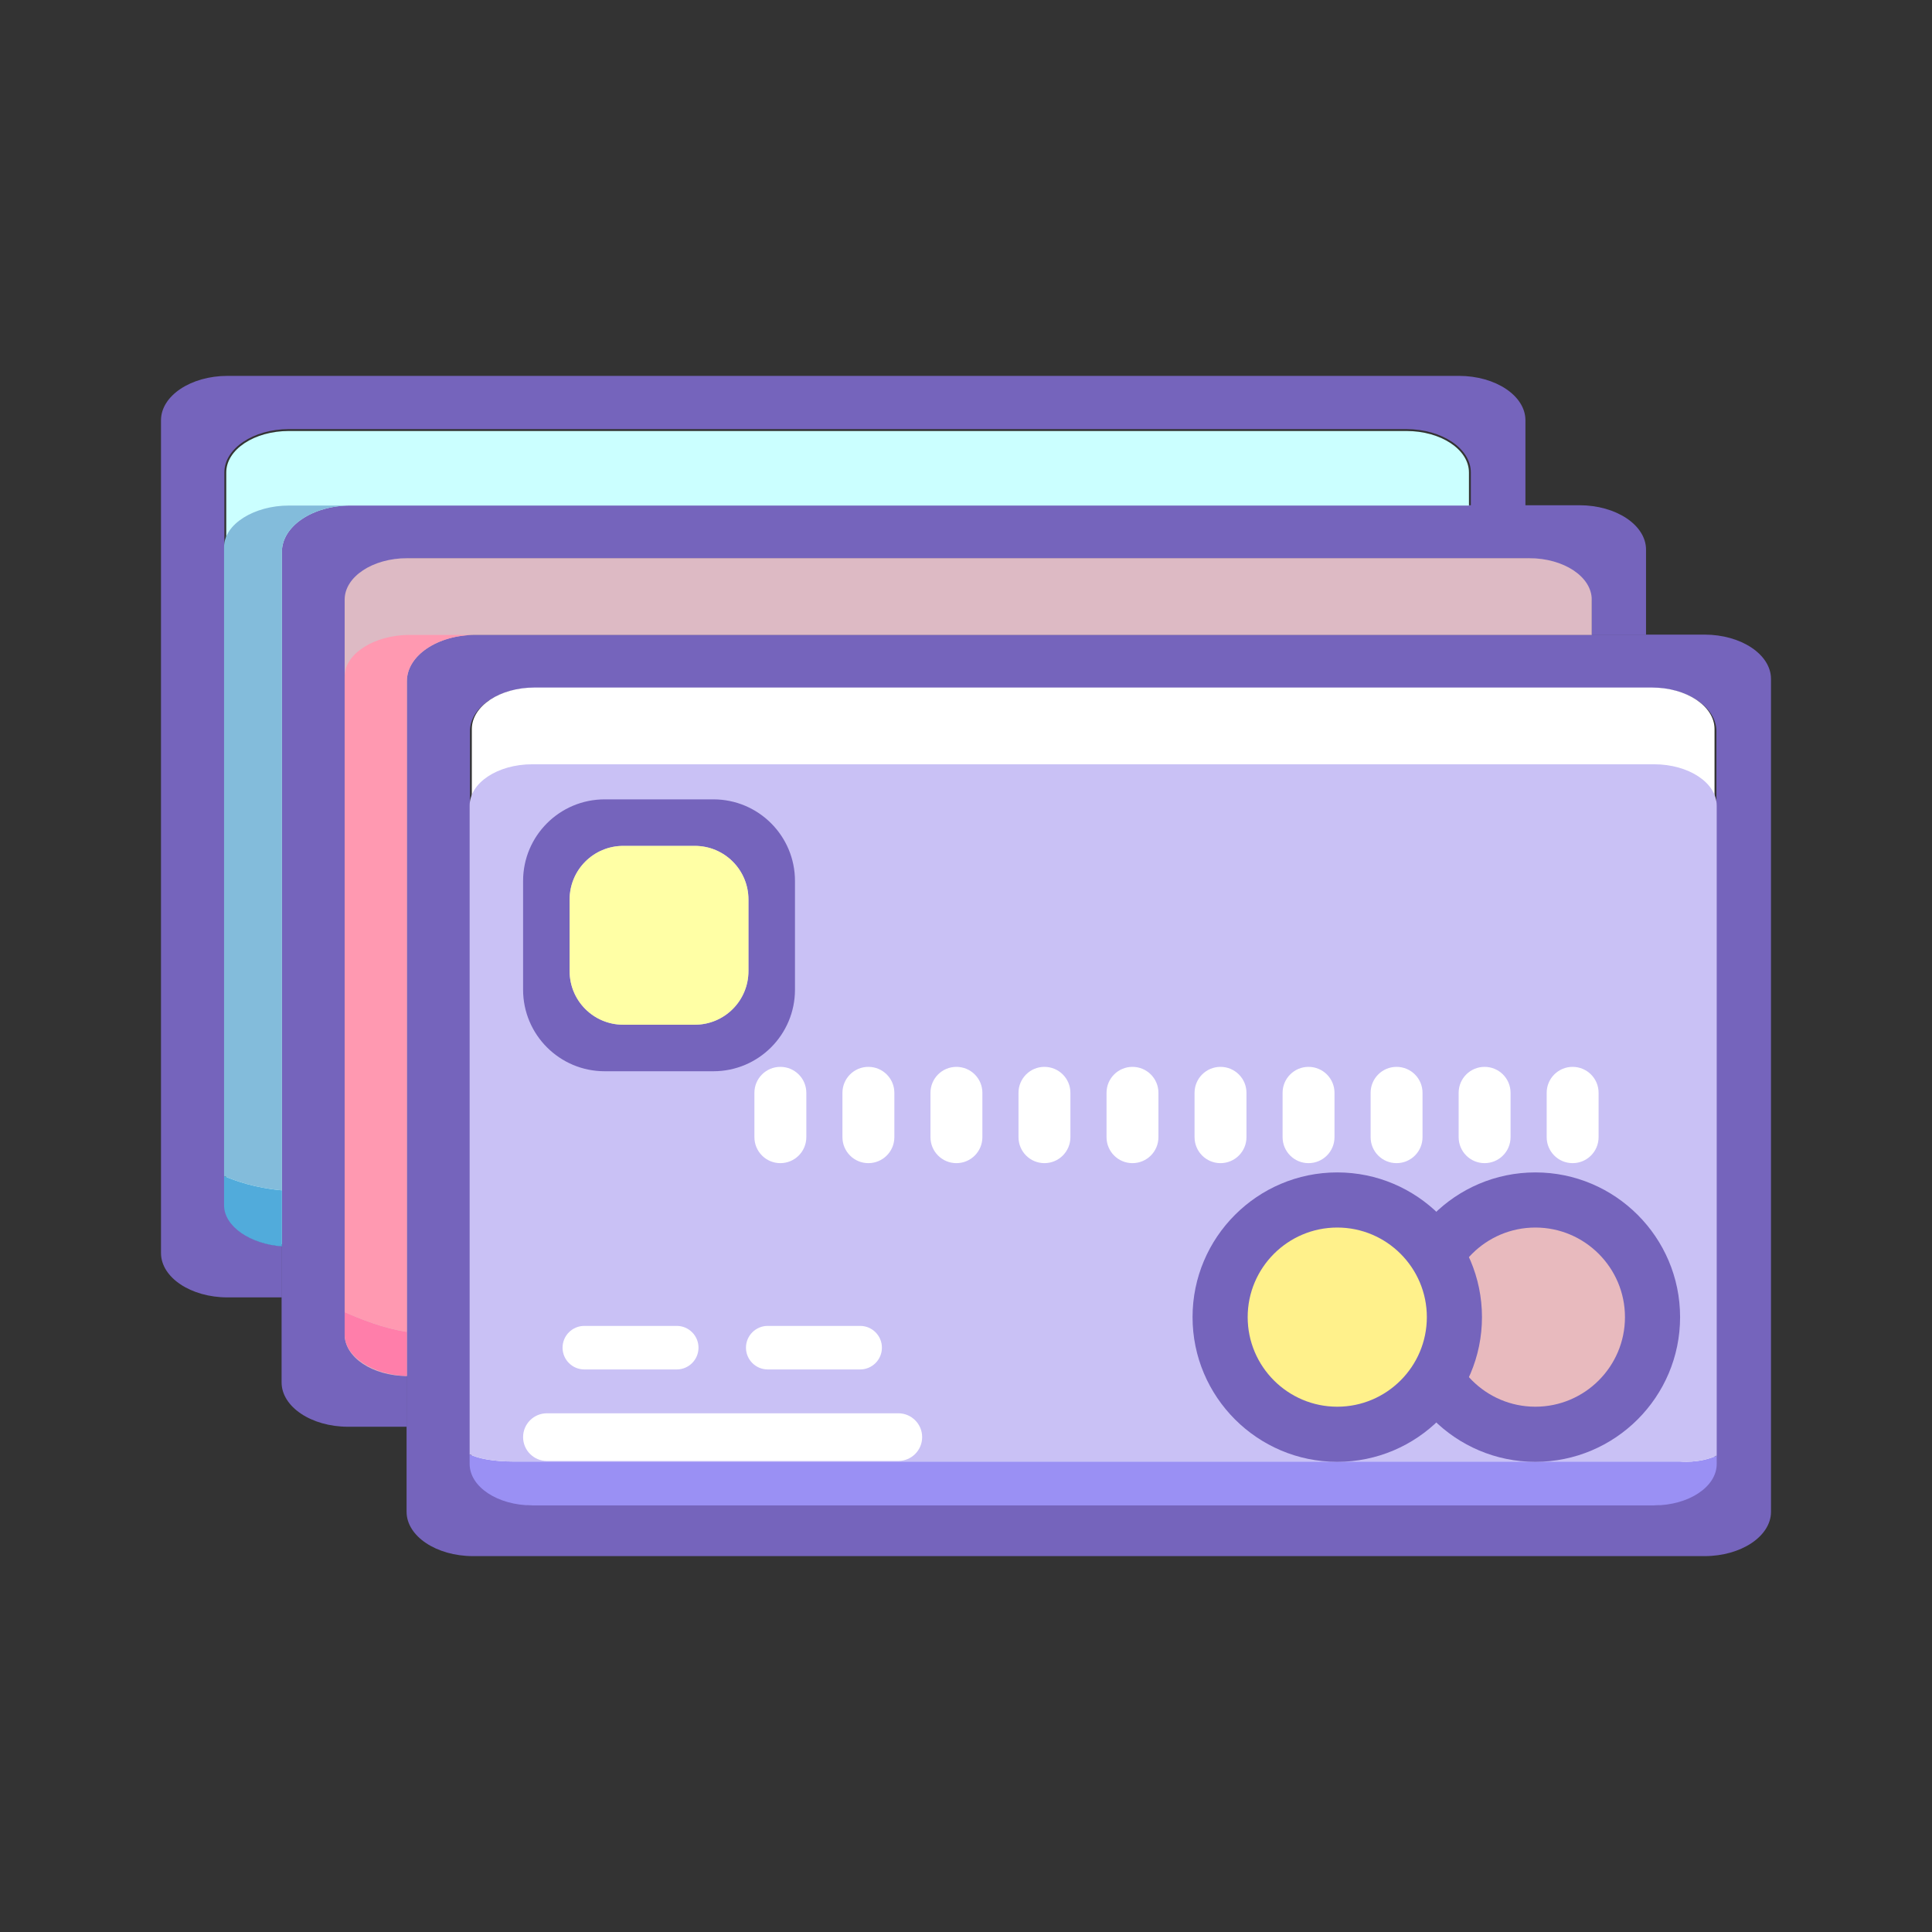 <svg:svg xmlns:svg="http://www.w3.org/2000/svg" enable-background="new 0 0 409.236 300" height="491.083" id="plastic" version="1.1" viewBox="-40.924 -95.542 491.083 491.083" width="491.083" x="0px" y="0px" xml:space="preserve">
<svg:rect x="-40.924" y="-95.542" width="491.083" height="491.083" fill="#333333" stroke="none"/>
<svg:g>
	<svg:path d="M392.327,65.765H79.331c-9.33,0-16.909,5.061-16.909,11.281V288.72c0,6.219,7.58,11.28,16.909,11.28   h312.996c9.329,0,16.909-5.062,16.909-11.28V77.045C409.236,70.826,401.656,65.765,392.327,65.765z M395.359,276.012   c0,6.075-7.358,11.013-16.387,11.013H94.914c-9.028,0-16.386-4.938-16.386-11.013V90.31c0-6.075,7.357-11.014,16.386-11.014   h284.059c9.028,0,16.387,4.939,16.387,11.014V276.012z" fill="#7564BC" />
	<svg:path d="M394.881,89.753v186.259c0,5.818-7.123,10.534-15.908,10.534H94.914   c-8.783,0-15.906-4.716-15.906-10.534V89.753c0-5.819,7.123-10.534,15.906-10.534h284.059   C387.758,79.219,394.881,83.934,394.881,89.753z" fill="#FFFFFF" id="white_bkgrnd" />
	<svg:g id="purple">
		<svg:path d="M386.128,275.956H89.808c-5.631,0-9.15-0.8-11.357-1.819v2.433c0,5.818,7.122,10.534,15.906,10.534H379.53    c8.784,0,15.908-4.716,15.908-10.534v-2.12C390.968,276.483,386.128,275.956,386.128,275.956z" fill="#9A90F4" />
		<svg:path d="M379.53,98.726H94.356c-8.784,0-15.906,4.714-15.906,10.534v164.877c2.208,1.02,5.727,1.819,11.357,1.819    h296.32c0,0,4.84,0.527,9.311-1.507v-165.19C395.438,103.44,388.314,98.726,379.53,98.726z" fill="#C9C1F5" />
	</svg:g>
	<svg:g id="card_chip">
		<svg:path d="M149.319,151.293v-18.191c0-7.535-6.097-13.633-13.631-13.633h-18.192    c-7.535,0-13.633,6.098-13.633,13.633v18.191c0,7.535,6.098,13.632,13.633,13.632h18.192    C143.223,164.925,149.319,158.828,149.319,151.293z M161.146,128.375v27.644c0,11.448-9.285,20.733-20.733,20.733H112.77    c-11.447,0-20.732-9.285-20.732-20.733v-27.644c0-11.447,9.285-20.732,20.732-20.732h27.643    C151.861,107.643,161.146,116.928,161.146,128.375z" fill="#7564BC" />
		<svg:path d="M149.319,133.102v18.191c0,7.535-6.097,13.632-13.631,13.632h-18.192c-7.535,0-13.633-6.097-13.633-13.632    v-18.191c0-7.535,6.098-13.633,13.633-13.633h18.192C143.223,119.469,149.319,125.567,149.319,133.102z" fill="#FFFFA5" />
	</svg:g>
	<svg:g id="card_issuer">
		<svg:path d="M349.345,276.034c-20.282,0-36.784-16.502-36.784-36.784s16.502-36.784,36.784-36.784    s36.783,16.502,36.783,36.784S369.627,276.034,349.345,276.034z" fill="#7564BC" />
		<svg:path d="M349.345,216.479c-12.556,0-22.771,10.217-22.771,22.771c0,12.557,10.215,22.771,22.771,22.771    s22.771-10.215,22.771-22.771C372.115,226.695,361.9,216.479,349.345,216.479z" fill="#E8BABE" />
		<svg:path d="M298.986,276.034c-20.282,0-36.783-16.502-36.783-36.784s16.501-36.784,36.783-36.784    c20.281,0,36.784,16.502,36.784,36.784S319.268,276.034,298.986,276.034z" fill="#7564BC" />
		<svg:path d="M298.986,216.479c-12.556,0-22.771,10.217-22.771,22.771c0,12.557,10.215,22.771,22.771,22.771    s22.771-10.215,22.771-22.771C321.757,226.695,311.542,216.479,298.986,216.479z" fill="#FFF18B" />
	</svg:g>
	<svg:path d="M365.412,193.506c0,3.652-2.952,6.605-6.605,6.605c-3.638,0-6.59-2.953-6.59-6.605v-11.278   c0-3.639,2.952-6.591,6.59-6.591c3.653,0,6.605,2.952,6.605,6.591V193.506z" fill="#FFFFFF" />
	<svg:path d="M343.036,193.506c0,3.652-2.952,6.605-6.605,6.605c-3.638,0-6.59-2.953-6.59-6.605v-11.278   c0-3.639,2.952-6.591,6.59-6.591c3.653,0,6.605,2.952,6.605,6.591V193.506z" fill="#FFFFFF" />
	<svg:path d="M320.66,193.506c0,3.652-2.952,6.605-6.605,6.605c-3.638,0-6.59-2.953-6.59-6.605v-11.278   c0-3.639,2.952-6.591,6.59-6.591c3.653,0,6.605,2.952,6.605,6.591V193.506z" fill="#FFFFFF" />
	<svg:path d="M298.284,193.506c0,3.652-2.952,6.605-6.605,6.605c-3.638,0-6.59-2.953-6.59-6.605v-11.277   c0-3.639,2.952-6.592,6.59-6.592c3.653,0,6.605,2.953,6.605,6.592V193.506z" fill="#FFFFFF" />
	<svg:path d="M275.908,193.506c0,3.652-2.952,6.605-6.604,6.605c-3.639,0-6.591-2.953-6.591-6.605v-11.278   c0-3.639,2.952-6.591,6.591-6.591c3.652,0,6.604,2.952,6.604,6.591V193.506z" fill="#FFFFFF" />
	<svg:path d="M253.532,193.506c0,3.652-2.952,6.605-6.604,6.605c-3.639,0-6.589-2.953-6.589-6.605v-11.278   c0-3.639,2.95-6.591,6.589-6.591c3.652,0,6.604,2.952,6.604,6.591V193.506z" fill="#FFFFFF" />
	<svg:path d="M231.156,193.506c0,3.652-2.952,6.605-6.604,6.605c-3.638,0-6.59-2.953-6.59-6.605v-11.277   c0-3.639,2.952-6.592,6.59-6.592c3.651,0,6.604,2.953,6.604,6.592V193.506z" fill="#FFFFFF" />
	<svg:path d="M208.782,193.506c0,3.652-2.952,6.605-6.605,6.605c-3.639,0-6.59-2.953-6.59-6.605v-11.278   c0-3.639,2.951-6.591,6.59-6.591c3.653,0,6.605,2.952,6.605,6.591V193.506z" fill="#FFFFFF" />
	<svg:path d="M186.406,193.506c0,3.652-2.952,6.605-6.605,6.605c-3.638,0-6.59-2.953-6.59-6.605v-11.277   c0-3.64,2.952-6.592,6.59-6.592c3.653,0,6.605,2.952,6.605,6.592V193.506z" fill="#FFFFFF" />
	<svg:path d="M164.03,193.506c0,3.652-2.952,6.605-6.605,6.605c-3.638,0-6.59-2.953-6.59-6.605v-11.278   c0-3.639,2.952-6.591,6.59-6.591c3.653,0,6.605,2.952,6.605,6.591V193.506z" fill="#FFFFFF" />
	<svg:path d="M136.624,247.015c0,3.056-2.479,5.534-5.534,5.534h-23.486c-3.057,0-5.534-2.479-5.534-5.534l0,0   c0-3.057,2.478-5.535,5.534-5.535h23.486C134.146,241.479,136.624,243.958,136.624,247.015L136.624,247.015z" fill="#FFFFFF" />
	<svg:path d="M183.243,247.015c0,3.056-2.479,5.534-5.534,5.534h-23.486c-3.057,0-5.534-2.479-5.534-5.534l0,0   c0-3.057,2.478-5.535,5.534-5.535h23.486C180.764,241.479,183.243,243.958,183.243,247.015L183.243,247.015z" fill="#FFFFFF" />
	<svg:path d="M193.472,269.751c0,3.345-2.711,6.058-6.058,6.058H98.095c-3.346,0-6.058-2.713-6.058-6.058l0,0   c0-3.346,2.711-6.058,6.058-6.058h89.319C190.76,263.693,193.472,266.405,193.472,269.751L193.472,269.751z" fill="#FFFFFF" />
	<svg:path d="M360.56,32.882H47.563c-9.33,0-16.91,5.061-16.91,11.281v211.674c0,6.219,7.58,11.279,16.91,11.279h14.937   v-12.985c-8.739-0.223-15.739-5.071-15.739-11.001V57.428c0-6.075,7.356-11.014,16.385-11.014h284.06   c9.028,0,16.386,4.938,16.386,11.014v8.416h13.878v-21.68C377.469,37.943,369.888,32.882,360.56,32.882z" fill="#7564BC" />
	<svg:path d="M363.669,56.871v8.973H79.887c-9.608,0-17.388,5.261-17.388,11.759v176.618   c-8.739-0.034-15.817-4.737-15.817-10.534V56.871c0-5.819,7.124-10.534,15.907-10.534h285.174   C356.546,46.337,363.669,51.051,363.669,56.871z" fill="#DDBAC4" />
	<svg:path d="M46.682,243.687c0,5.674,7.334,10.3,15.817,10.523v-11.223c-5.726-0.813-11.973-3.292-15.817-5.019V243.687   z" fill="#FF7EAA" />
	<svg:path d="M79.887,65.843H63.146c-8.783,0-16.464,4.714-16.464,10.534v161.592c3.845,1.727,10.092,4.205,15.817,5.019   V77.603C62.499,71.104,70.279,65.843,79.887,65.843z" fill="#FF99B1" />
	<svg:path d="M329.906,0H16.909C7.579,0,0,5.061,0,11.28v211.675c0,6.219,7.579,11.279,16.909,11.279h13.822v-13.041   c-8.204-0.591-14.625-5.272-14.625-10.946V24.545c0-6.075,7.356-11.014,16.386-11.014h284.059c9.028,0,16.386,4.938,16.386,11.014   v8.416h13.878V11.28C346.815,5.061,339.235,0,329.906,0z" fill="#7564BC" />
	<svg:path d="M332.459,24.545v8.416H48.12c-9.608,0-17.388,5.261-17.388,11.759v175.993   c-7.959-0.578-14.146-5.037-14.146-10.466V24.545c0-5.819,7.123-10.534,15.907-10.534h284.059   C325.336,14.012,332.459,18.726,332.459,24.545z" fill="#CBFFFF" />
	<svg:path d="M16.028,210.805c0,5.429,6.744,9.887,14.703,10.466v-14.252c-6.692-0.587-11.789-2.363-14.703-3.636   V210.805z" fill="#51ABDB" />
	<svg:path d="M48.12,32.961H32.493c-8.784,0-16.464,4.714-16.464,10.534v159.888c2.914,1.272,8.011,3.049,14.703,3.636   V44.72C30.731,38.222,38.511,32.961,48.12,32.961z" fill="#83BCDB" />
</svg:g>
</svg:svg>